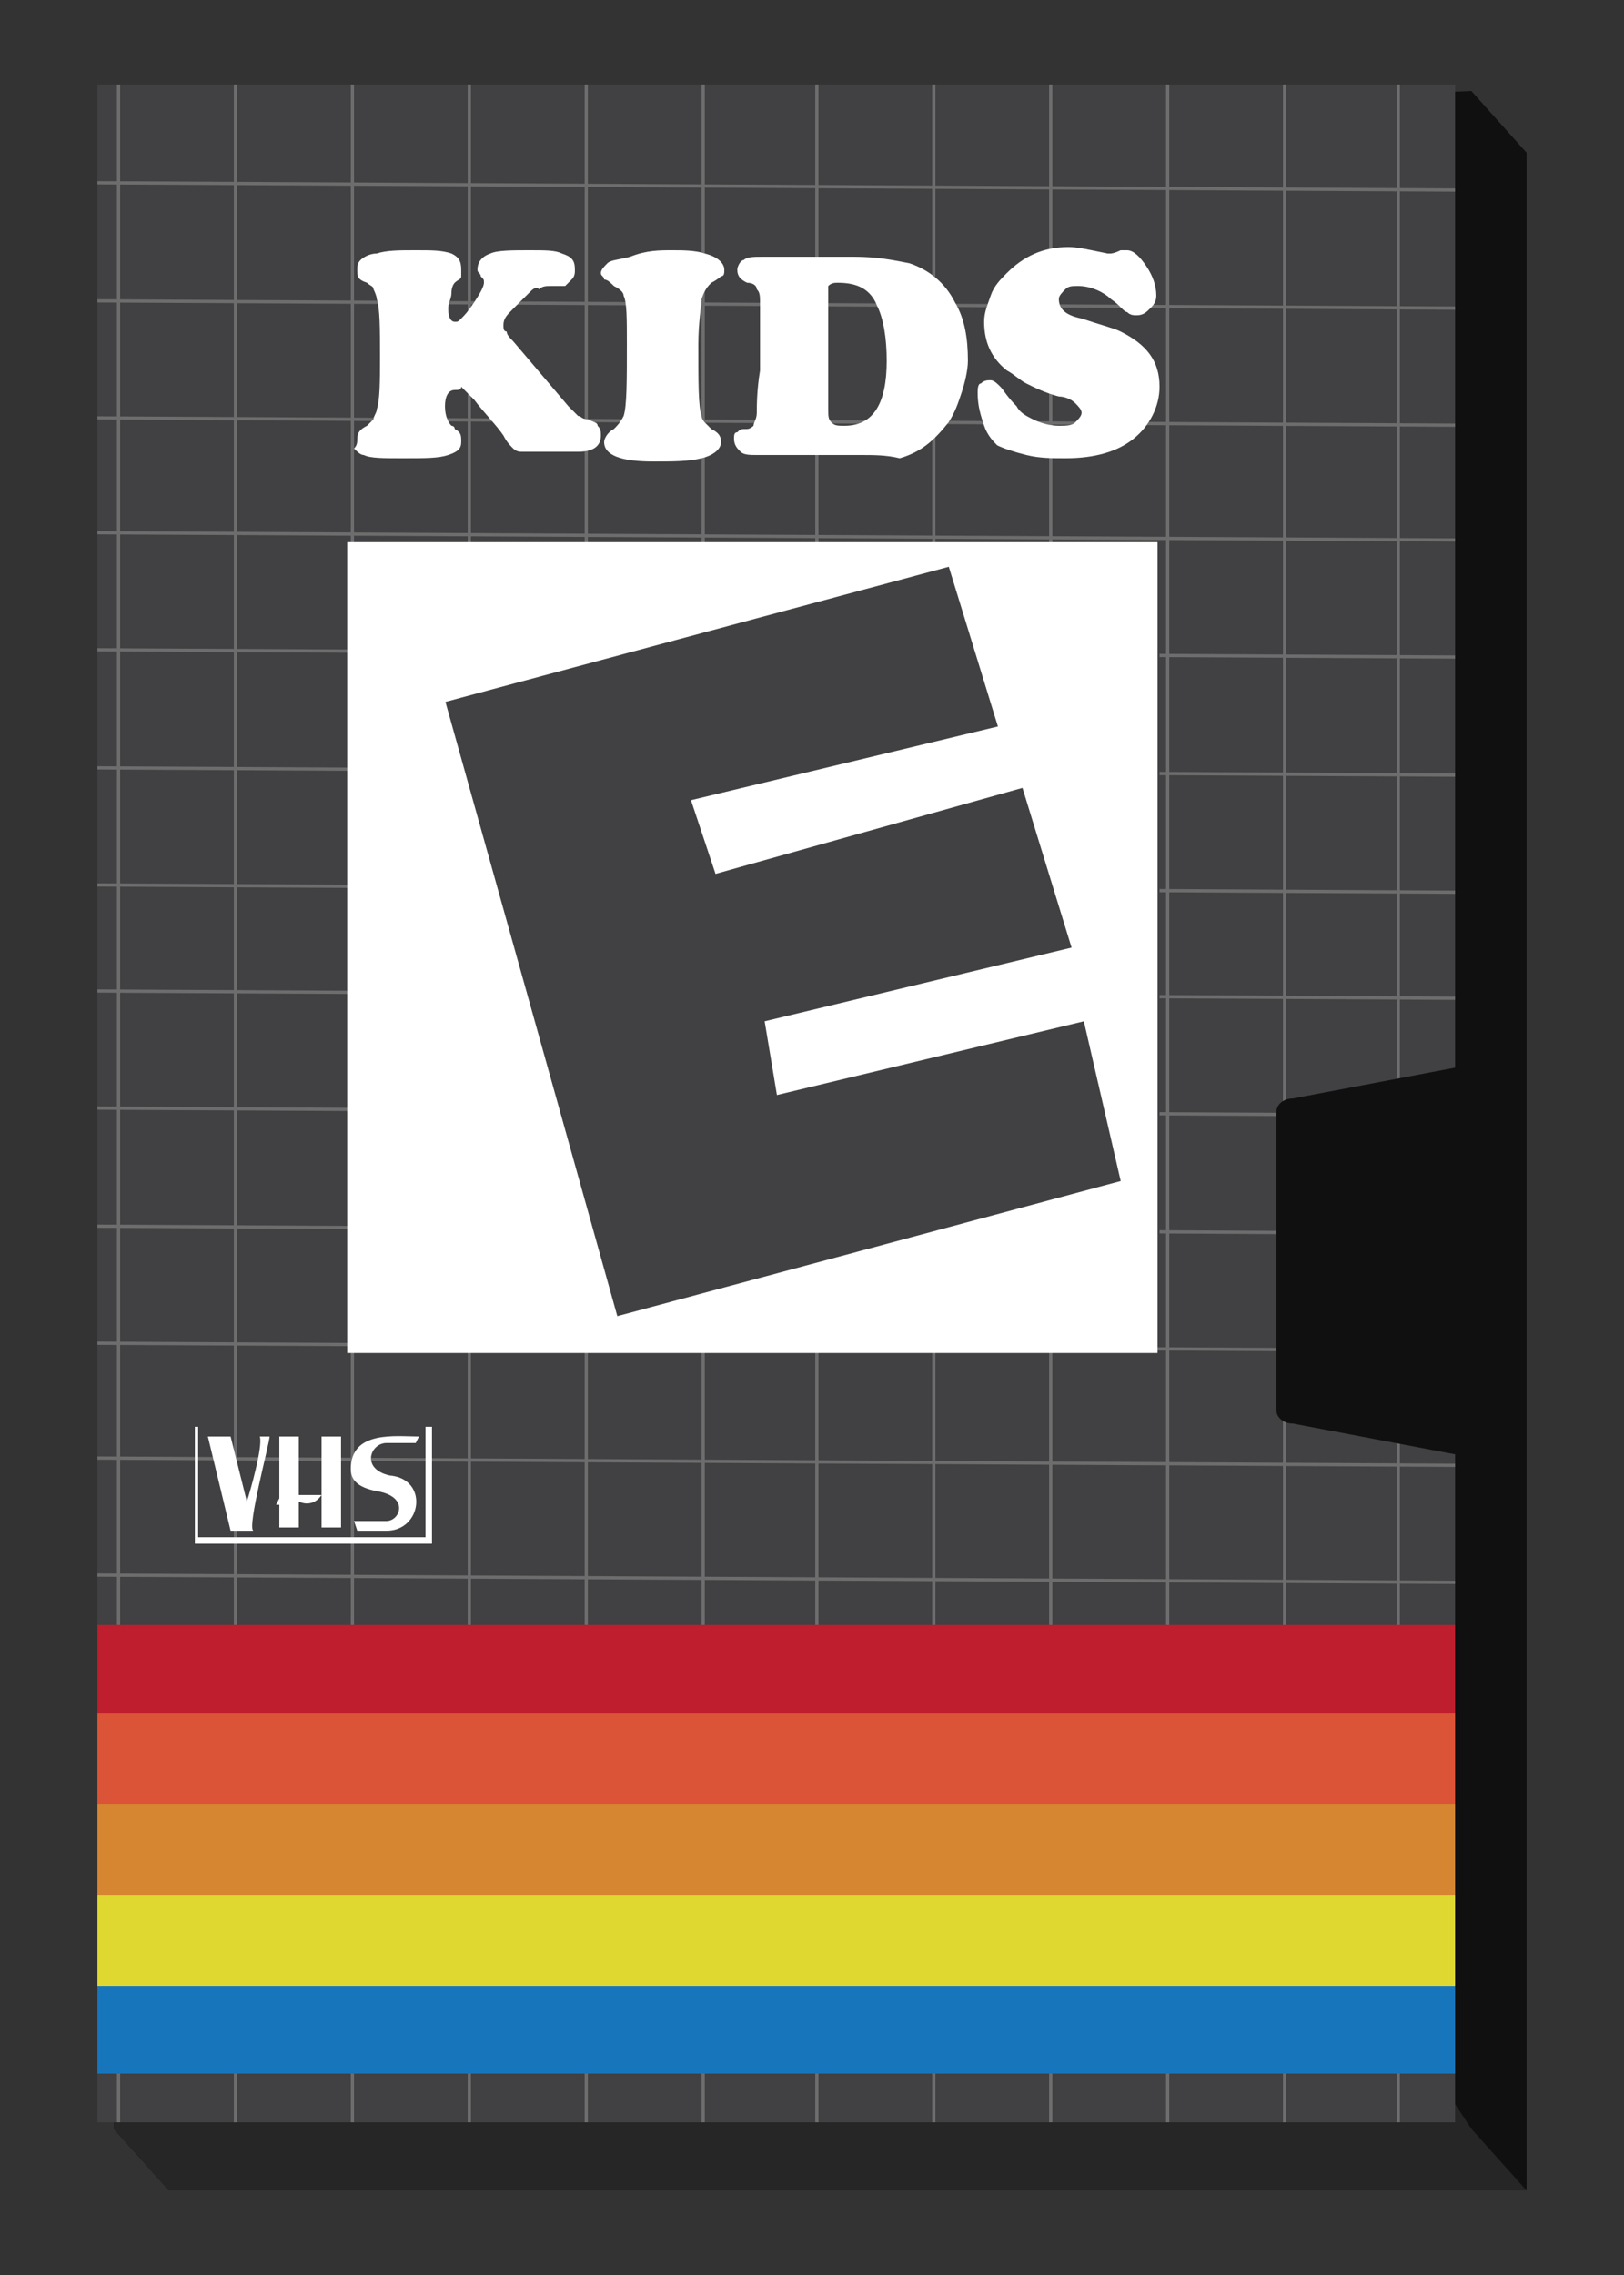 <?xml version="1.0" encoding="utf-8"?>
<!-- Generator: Adobe Illustrator 27.9.6, SVG Export Plug-In . SVG Version: 9.03 Build 54986)  -->
<svg version="1.1"
	 id="svg24" xmlns:svg="http://www.w3.org/2000/svg" xmlns:inkscape="http://www.inkscape.org/namespaces/inkscape" xmlns:sodipodi="http://sodipodi.sourceforge.net/DTD/sodipodi-0.dtd"
	 xmlns="http://www.w3.org/2000/svg" xmlns:xlink="http://www.w3.org/1999/xlink" x="0px" y="0px" viewBox="0 0 50 70"
	 style="enable-background:new 0 0 50 70;" xml:space="preserve">
<rect x="0" y="0" width="50" height="70" fill="#333333" stroke="none"/>
<style type="text/css">
	.st0{fill:#111010;}
	.st1{fill:#262626;}
	.st2{clip-path:url(#SVGID_00000038373543406467760650000015126330923706138270_);fill:#414042;}
	.st3{clip-path:url(#SVGID_00000038373543406467760650000015126330923706138270_);}
	.st4{fill:#6D6D6D;}
	.st5{fill-rule:evenodd;clip-rule:evenodd;fill:#FFFFFF;}
	.st6{fill:#FFFFFF;}
	.st7{fill:#D68631;}
	.st8{fill:#1775BC;}
	.st9{fill:#BE1E2D;}
	.st10{fill:#DC5438;}
	.st11{fill:#DED831;}
	.st12{fill:#414042;}
</style>
<sodipodi:namedview  bordercolor="#666666" borderopacity="1.0" fit-margin-bottom="0" fit-margin-left="0" fit-margin-right="0" fit-margin-top="0" id="namedview26" inkscape:current-layer="svg24" inkscape:cx="37.609242" inkscape:cy="41.056388" inkscape:document-units="mm" inkscape:pagecheckerboard="true" inkscape:pageopacity="0.0" inkscape:pageshadow="2" inkscape:window-height="1377" inkscape:window-maximized="1" inkscape:window-width="2560" inkscape:window-x="-8" inkscape:window-y="-8" inkscape:zoom="11.313708" pagecolor="#ffffff" showgrid="false" units="mm">
	</sodipodi:namedview>
<g>
	<polygon class="st0" points="47,67.4 5.2,67.4 3.5,65.5 5.2,4.6 45.3,2.8 47,4.7 	"/>
	<polygon class="st1" points="47,67.4 5.2,67.4 3.5,65.5 5.2,4.6 45.3,65.5 	"/>
	<g>
		<g>
			<defs>
				<rect id="SVGID_1_" x="3" y="2.6" width="41.8" height="62.7"/>
			</defs>
			<clipPath id="SVGID_00000001638970536765825950000008223231750267998377_">
				<use xlink:href="#SVGID_1_"  style="overflow:visible;"/>
			</clipPath>
			
				<rect x="3" y="2.4" style="clip-path:url(#SVGID_00000001638970536765825950000008223231750267998377_);fill:#414042;" width="44.7" height="64.5"/>
			<g style="clip-path:url(#SVGID_00000001638970536765825950000008223231750267998377_);">
				<g>
					<g>
						
							<rect x="19.1" y="-15" transform="matrix(5.337133e-03 -1 1 5.337133e-03 -4.617 42.737)" class="st4" width="0.1" height="77.3"/>
					</g>
					<g>
						
							<rect x="19.9" y="-11.4" transform="matrix(5.337127e-03 -1 1 5.337127e-03 -7.397 47.125)" class="st4" width="0.1" height="77.3"/>
					</g>
					<g>
						
							<rect x="19.2" y="-22.1" transform="matrix(5.337133e-03 -1 1 5.337133e-03 2.594 35.64)" class="st4" width="0.1" height="77.3"/>
					</g>
					<g>
						
							<rect x="20" y="-18.5" transform="matrix(5.337133e-03 -1 1 5.337133e-03 -0.186 40.028)" class="st4" width="0.1" height="77.3"/>
					</g>
					<g>
						
							<rect x="19.2" y="-29.3" transform="matrix(5.337133e-03 -1 1 5.337133e-03 9.805 28.544)" class="st4" width="0.1" height="77.3"/>
					</g>
					<g>
						
							<rect x="20" y="-25.7" transform="matrix(5.337644e-03 -1 1 5.337644e-03 7.026 32.931)" class="st4" width="0.1" height="77.3"/>
					</g>
					<g>
						
							<rect x="19.2" y="-36.5" transform="matrix(5.337133e-03 -1 1 5.337133e-03 17.017 21.447)" class="st4" width="0.1" height="77.3"/>
					</g>
					<g>
						
							<rect x="20.1" y="-32.9" transform="matrix(5.337644e-03 -1 1 5.337644e-03 14.237 25.835)" class="st4" width="0.1" height="77.3"/>
					</g>
				</g>
				<g>
					<g>
						<rect x="-14.3" y="1.3" class="st4" width="0.1" height="89.9"/>
					</g>
					<g>
						<rect x="-10.7" y="1.3" class="st4" width="0.1" height="89.9"/>
					</g>
					<g>
						<rect x="-7.1" y="1.3" class="st4" width="0.1" height="89.9"/>
					</g>
					<g>
						<rect x="-3.6" y="1.3" class="st4" width="0.1" height="89.9"/>
					</g>
					<g>
						<rect x="0" y="1.3" class="st4" width="0.1" height="89.9"/>
					</g>
					<g>
						<rect x="3.6" y="1.3" class="st4" width="0.1" height="89.9"/>
					</g>
					<g>
						<rect x="7.2" y="1.3" class="st4" width="0.1" height="89.9"/>
					</g>
					<g>
						<rect x="10.8" y="1.3" class="st4" width="0.1" height="89.9"/>
					</g>
					<g>
						<rect x="14.4" y="1.3" class="st4" width="0.1" height="89.9"/>
					</g>
					<g>
						<rect x="18" y="1.3" class="st4" width="0.1" height="89.9"/>
					</g>
					<g>
						<rect x="21.6" y="1.3" class="st4" width="0.1" height="89.9"/>
					</g>
					<g>
						<rect x="25.1" y="1.3" class="st4" width="0.1" height="89.9"/>
					</g>
					<g>
						<rect x="28.7" y="1.3" class="st4" width="0.1" height="89.9"/>
					</g>
					<g>
						<rect x="32.3" y="1.3" class="st4" width="0.1" height="89.9"/>
					</g>
					<g>
						<rect x="35.9" y="1.3" class="st4" width="0.1" height="89.9"/>
					</g>
					<g>
						<rect x="39.5" y="1.3" class="st4" width="0.1" height="89.9"/>
					</g>
					<g>
						<rect x="43" y="1.3" class="st4" width="0.1" height="89.9"/>
					</g>
					<g>
						<rect x="46.6" y="1.3" class="st4" width="0.1" height="89.9"/>
					</g>
					<g>
						<rect x="50.2" y="1.3" class="st4" width="0.1" height="89.9"/>
					</g>
					<g>
						<rect x="53.8" y="1.3" class="st4" width="0.1" height="89.9"/>
					</g>
					<g>
						<rect x="57.4" y="1.3" class="st4" width="0.1" height="89.9"/>
					</g>
				</g>
				<g>
					<g>
						
							<rect x="19.2" y="13.5" transform="matrix(5.337133e-03 -1 1 5.337133e-03 -32.959 71.157)" class="st4" width="0.1" height="77.3"/>
					</g>
					<g>
						
							<rect x="20.1" y="17.1" transform="matrix(5.337133e-03 -1 1 5.337133e-03 -35.739 75.544)" class="st4" width="0.1" height="77.3"/>
					</g>
					<g>
						
							<rect x="19.3" y="6.3" transform="matrix(5.337133e-03 -1 1 5.337133e-03 -25.748 64.06)" class="st4" width="0.1" height="77.3"/>
					</g>
					<g>
						
							<rect x="20.1" y="9.9" transform="matrix(5.337133e-03 -1 1 5.337133e-03 -28.528 68.448)" class="st4" width="0.1" height="77.3"/>
					</g>
					<g>
						
							<rect x="19.3" y="-0.8" transform="matrix(5.337133e-03 -1 1 5.337133e-03 -18.537 56.964)" class="st4" width="0.1" height="77.3"/>
					</g>
					<g>
						
							<rect x="20.1" y="2.7" transform="matrix(5.337127e-03 -1 1 5.337127e-03 -21.317 61.351)" class="st4" width="0.1" height="77.3"/>
					</g>
					<g>
						
							<rect x="19.4" y="-8" transform="matrix(5.337133e-03 -1 1 5.337133e-03 -11.326 49.867)" class="st4" width="0.1" height="77.3"/>
					</g>
					<g>
						
							<rect x="20.2" y="-4.4" transform="matrix(5.337639e-03 -1 1 5.337639e-03 -14.105 54.255)" class="st4" width="0.1" height="77.3"/>
					</g>
				</g>
				<g>
					<g>
						
							<rect x="19.1" y="42.1" transform="matrix(5.337127e-03 -1 1 5.337127e-03 -61.653 99.437)" class="st4" width="0.1" height="77.3"/>
					</g>
					<g>
						
							<rect x="19.9" y="45.7" transform="matrix(5.338156e-03 -1 1 5.338156e-03 -64.432 103.824)" class="st4" width="0.1" height="77.3"/>
					</g>
					<g>
						
							<rect x="19.2" y="34.9" transform="matrix(5.337127e-03 -1 1 5.337127e-03 -54.441 92.34)" class="st4" width="0.1" height="77.3"/>
					</g>
					<g>
						
							<rect x="20" y="38.5" transform="matrix(5.338156e-03 -1 1 5.338156e-03 -57.221 96.727)" class="st4" width="0.1" height="77.3"/>
					</g>
					<g>
						
							<rect x="19.2" y="27.7" transform="matrix(5.337127e-03 -1 1 5.337127e-03 -47.23 85.243)" class="st4" width="0.1" height="77.3"/>
					</g>
					<g>
						
							<rect x="20" y="31.3" transform="matrix(5.338156e-03 -1 1 5.338156e-03 -50.01 89.631)" class="st4" width="0.1" height="77.3"/>
					</g>
					<g>
						
							<rect x="19.2" y="20.5" transform="matrix(5.337127e-03 -1 1 5.337127e-03 -40.019 78.147)" class="st4" width="0.1" height="77.3"/>
					</g>
					<g>
						
							<rect x="20" y="24.1" transform="matrix(5.337133e-03 -1 1 5.337133e-03 -42.799 82.534)" class="st4" width="0.1" height="77.3"/>
					</g>
				</g>
			</g>
			<g style="clip-path:url(#SVGID_00000001638970536765825950000008223231750267998377_);">
				<g>
					<path class="st5" d="M9.9,46H9.2v-1.8H8.6v1.9l-0.1,0.2h0.1V47h0.6v-0.8C9.4,46.3,9.7,46.3,9.9,46v1h0.6v-2.8H9.9V46z"/>
					<path class="st5" d="M8,44.2c0.1,0.3-0.3,1.7-0.4,2l-0.5-2H6.4l0.7,2.9c0.2,0,0.5,0,0.7,0c-0.2-0.1,0.5-2.7,0.5-2.9H8z"/>
					<path class="st5" d="M12,45.4c-0.9-0.2-0.6-1-0.1-1h0.9l0.1-0.2c-0.7,0-2.1-0.2-2.1,1c0,0.4,0.3,0.6,0.9,0.7
						c0.9,0.2,0.6,0.9,0.2,0.9h-1l0.1,0.3h0.9C13,47.1,13.2,45.5,12,45.4z"/>
				</g>
				<path class="st6" d="M13.3,47.5H6v-3.6h7.3V47.5z M6.1,47.3h7v-3.4h-7V47.3z"/>
			</g>
			<g style="clip-path:url(#SVGID_00000001638970536765825950000008223231750267998377_);">
				<rect x="-15.1" y="55.5" class="st7" width="70.2" height="2.8"/>
				<rect x="-15.1" y="61" class="st8" width="70.2" height="2.8"/>
				<rect x="-15.1" y="50" class="st9" width="70.2" height="2.8"/>
				<rect x="-15.1" y="52.7" class="st10" width="70.2" height="2.8"/>
				<rect x="-15.1" y="58.3" class="st11" width="70.2" height="2.8"/>
			</g>
		</g>
	</g>
	<path class="st0" d="M45.6,44.9l-5.8-1.1c-0.3,0-0.5-0.2-0.5-0.4v-9.2c0-0.2,0.2-0.4,0.5-0.4l5.8-1.1c0.3,0,0.5,0.2,0.5,0.4v11.4
		C46.1,44.7,45.8,44.9,45.6,44.9z"/>
</g>
<g>
	<path class="st6" d="M16.3,9l-0.5,0.5c-0.2,0.2-0.3,0.3-0.3,0.5c0,0.1,0,0.2,0.1,0.2c0,0.1,0.1,0.2,0.2,0.3l1.7,2
		c0.2,0.2,0.3,0.3,0.3,0.3c0.1,0,0.1,0.1,0.3,0.1c0.2,0.1,0.3,0.1,0.3,0.2c0.1,0.1,0.1,0.2,0.1,0.3c0,0.3-0.2,0.5-0.7,0.5h-1.7
		c-0.1,0-0.2,0-0.3-0.1c-0.1-0.1-0.2-0.2-0.3-0.4c-0.2-0.3-0.6-0.7-0.9-1.1c-0.2-0.2-0.3-0.3-0.4-0.4C14.2,12,14.1,12,14,12
		c-0.2,0-0.3,0.2-0.3,0.5c0,0.3,0.1,0.5,0.2,0.6c0,0,0.1,0,0.1,0.1c0.2,0.1,0.2,0.2,0.2,0.4c0,0.2-0.1,0.3-0.4,0.4
		c-0.3,0.1-0.7,0.1-1.4,0.1c-0.6,0-1,0-1.2-0.1c-0.1,0-0.2-0.1-0.3-0.2C11,13.7,11,13.6,11,13.5c0-0.2,0.1-0.3,0.3-0.4
		c0.1-0.1,0.1-0.1,0.2-0.2c0-0.1,0.1-0.2,0.1-0.3c0.1-0.3,0.1-0.9,0.1-1.6c0-0.9,0-1.5-0.1-1.8c0-0.1-0.1-0.3-0.1-0.3
		c0-0.1-0.1-0.1-0.2-0.2C11,8.6,11,8.5,11,8.3C11,8.2,11,8.1,11.1,8c0.1-0.1,0.3-0.2,0.5-0.2c0.3-0.1,0.7-0.1,1.2-0.1
		c0.5,0,0.8,0,1.1,0.1c0.2,0.1,0.3,0.2,0.3,0.5c0,0.1,0,0.2,0,0.2c0,0.1-0.1,0.1-0.2,0.2c0,0-0.1,0.1-0.1,0.3c0,0.2-0.1,0.3-0.1,0.5
		c0,0.3,0.1,0.4,0.2,0.4c0.1,0,0.1,0,0.2-0.1c0.1-0.1,0.2-0.2,0.4-0.5c0.2-0.3,0.3-0.5,0.3-0.6c0-0.1,0-0.1-0.1-0.2
		c0-0.1-0.1-0.1-0.1-0.2c0-0.2,0.1-0.4,0.4-0.5c0.2-0.1,0.7-0.1,1.2-0.1c0.5,0,0.8,0,1,0.1c0.3,0.1,0.4,0.2,0.4,0.5
		c0,0.1,0,0.2-0.1,0.3c-0.1,0.1-0.1,0.1-0.2,0.2c-0.1,0-0.2,0-0.4,0c-0.2,0-0.3,0-0.4,0.1C16.5,8.8,16.4,8.9,16.3,9z"/>
	<path class="st6" d="M20.7,7.7c0.3,0,0.7,0,1,0.1c0.4,0.1,0.6,0.3,0.6,0.5c0,0.1,0,0.2-0.1,0.2c0,0-0.1,0.1-0.3,0.2
		c-0.1,0.1-0.2,0.2-0.3,0.5c0,0.2-0.1,0.7-0.1,1.4c0,1.2,0,1.9,0.1,2.2c0,0.1,0.1,0.2,0.1,0.2c0,0,0.1,0.1,0.2,0.2
		c0.2,0.1,0.3,0.2,0.3,0.4c0,0.2-0.2,0.4-0.6,0.5c-0.4,0.1-0.9,0.1-1.5,0.1c-1,0-1.5-0.2-1.5-0.6c0-0.1,0.1-0.3,0.3-0.4
		c0.1-0.1,0.2-0.2,0.3-0.4c0.1-0.3,0.1-1.1,0.1-2.2c0-0.8,0-1.3-0.1-1.5c0-0.1-0.1-0.2-0.3-0.3c-0.1-0.1-0.2-0.2-0.3-0.2
		c0-0.1-0.1-0.1-0.1-0.2c0-0.1,0.1-0.2,0.2-0.3c0.1-0.1,0.3-0.1,0.7-0.2C19.9,7.7,20.3,7.7,20.7,7.7z"/>
	<path class="st6" d="M24.5,14h-0.3c-0.2,0-0.4,0-0.6,0c-0.1,0-0.3,0-0.3,0c-0.2,0-0.4,0-0.5-0.1c-0.1-0.1-0.2-0.2-0.2-0.4
		c0-0.1,0-0.2,0.1-0.2c0.1-0.1,0.1-0.1,0.3-0.1c0.1,0,0.2-0.1,0.2-0.1c0-0.1,0.1-0.2,0.1-0.4c0-0.2,0-0.7,0.1-1.3c0-0.7,0-1.3,0-2
		c0-0.3,0-0.4-0.1-0.5c0-0.1-0.1-0.2-0.3-0.2c-0.2-0.1-0.3-0.2-0.3-0.4c0-0.1,0.1-0.3,0.2-0.3c0.1-0.1,0.3-0.1,0.6-0.1
		c0.1,0,0.2,0,0.3,0c0.3,0,0.4,0,0.6,0c0.4,0,0.9,0,1.5,0c0.1,0,0.3,0,0.4,0c0.7,0,1.2,0.1,1.7,0.2c0.6,0.2,1.1,0.6,1.4,1.2
		c0.3,0.5,0.4,1.1,0.4,1.8c0,0.3-0.1,0.7-0.2,1c-0.1,0.3-0.2,0.6-0.4,0.9c-0.4,0.5-0.8,0.9-1.5,1.1C27.3,14,26.9,14,26.5,14L26,14
		l-0.5,0C25.1,14,24.8,14,24.5,14z M25.5,9.1v3.5c0,0.2,0,0.3,0.1,0.4c0.1,0.1,0.2,0.1,0.4,0.1c0.9,0,1.3-0.7,1.3-2
		c0-0.7-0.1-1.3-0.3-1.7c-0.2-0.5-0.6-0.7-1.2-0.7c-0.1,0-0.2,0-0.3,0.1C25.5,8.8,25.5,8.9,25.5,9.1z"/>
	<path class="st6" d="M32.9,7.6c0.3,0,0.7,0.1,1.2,0.2c0.1,0,0.1,0,0.1,0c0,0,0.1,0,0.3-0.1c0,0,0.1,0,0.2,0c0.2,0,0.4,0.2,0.6,0.5
		c0.2,0.3,0.3,0.6,0.3,0.9c0,0.2-0.1,0.3-0.2,0.4c-0.1,0.1-0.2,0.2-0.4,0.2c-0.1,0-0.2,0-0.3-0.1c-0.1,0-0.2-0.2-0.5-0.4
		C34,9,33.6,8.8,33.2,8.8c-0.2,0-0.3,0-0.4,0.1c-0.1,0.1-0.2,0.2-0.2,0.3c0,0.3,0.2,0.5,0.7,0.6c0.6,0.2,1,0.3,1.2,0.4
		c0.8,0.4,1.2,0.9,1.2,1.7c0,0.6-0.3,1.2-0.8,1.6c-0.5,0.4-1.2,0.6-2.1,0.6c-0.4,0-0.8,0-1.2-0.1c-0.4-0.1-0.7-0.2-0.9-0.3
		c-0.1-0.1-0.3-0.3-0.4-0.6c-0.1-0.3-0.2-0.6-0.2-1c0-0.1,0-0.3,0.1-0.3c0.1-0.1,0.2-0.1,0.3-0.1c0.1,0,0.2,0.1,0.3,0.2
		c0.1,0.1,0.2,0.3,0.5,0.6c0.1,0.2,0.3,0.3,0.5,0.4c0.2,0.1,0.5,0.2,0.8,0.2c0.2,0,0.4,0,0.5-0.1c0.1-0.1,0.2-0.2,0.2-0.3
		c0-0.1-0.1-0.2-0.2-0.3c-0.1-0.1-0.3-0.2-0.5-0.2c-0.4-0.1-0.8-0.3-1-0.4c-0.2-0.1-0.4-0.3-0.6-0.4c-0.5-0.4-0.7-0.9-0.7-1.5
		c0-0.3,0.1-0.5,0.2-0.8c0.1-0.3,0.3-0.5,0.5-0.7C31.5,7.9,32.1,7.6,32.9,7.6z"/>
</g>
<rect x="12.9" y="17" class="st12" width="22.8" height="23.6"/>
<g id="g22_00000000927102160660576430000005804294682327686566_" transform="matrix(3.78,0,0,3.78,-19.55,-18.471)">
	<path id="path4_00000070120541512823970270000016301850811701196184_" class="st6" d="M8,9.3h6.6v6.6H8V9.3z M10.2,15.6l4.1-1.1
		l-0.3-1.3l-2.5,0.6l-0.1-0.6l2.5-0.6l-0.4-1.3L11,12l-0.2-0.6l2.5-0.6l-0.4-1.3l-4.1,1.1L10.2,15.6z"/>
</g>
</svg>
